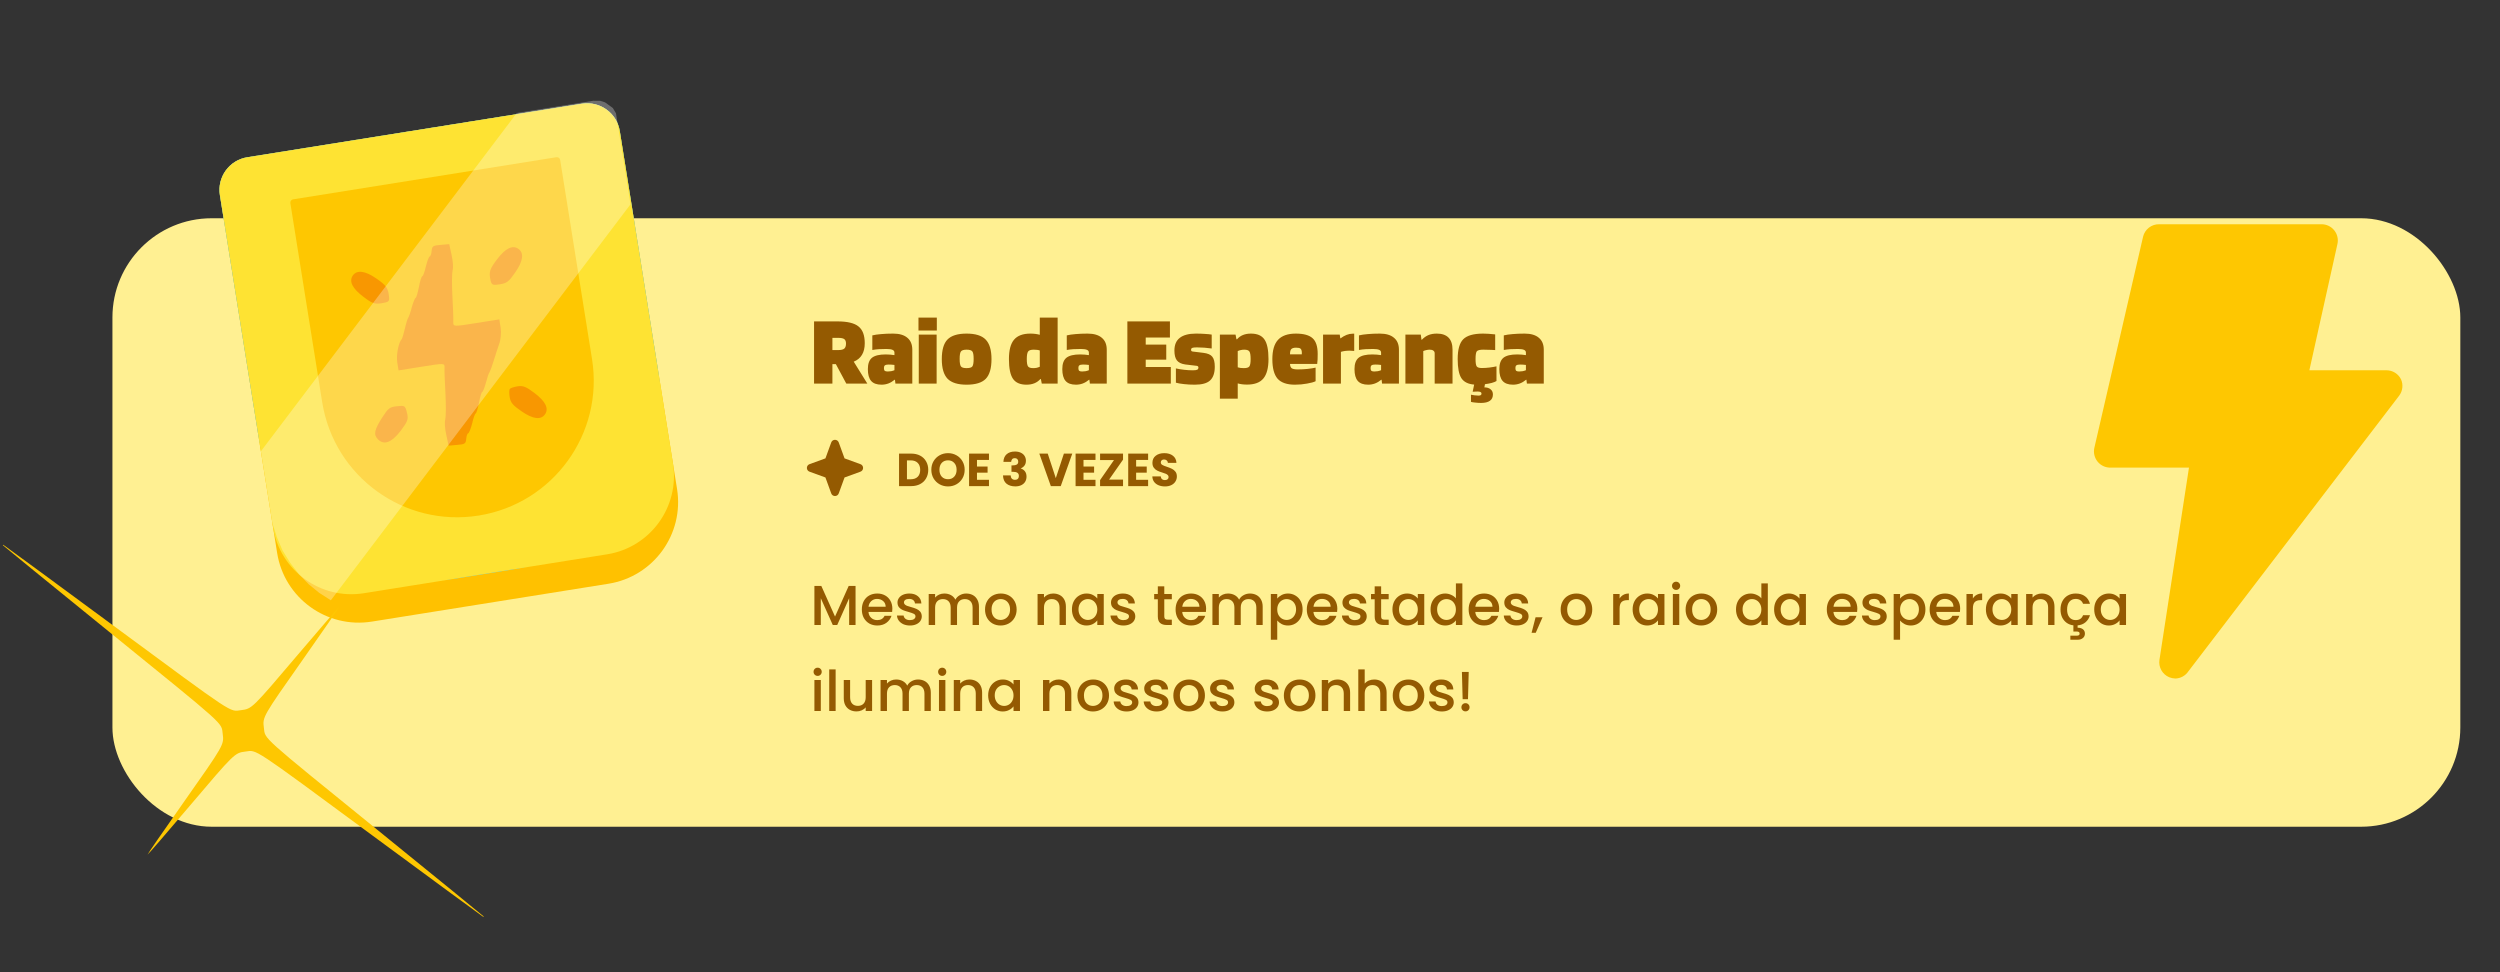 <svg width="756" height="294" viewBox="0 0 756 294" fill="none" xmlns="http://www.w3.org/2000/svg">
<rect x="0" y="0" width="756" height="294" fill="#333333" stroke="none"/>
<rect x="34" y="66.001" width="710" height="184" rx="30" fill="#FFF092"/>
<path d="M66.494 59.005C65.621 53.552 69.335 48.423 74.788 47.551L175.974 31.362C181.428 30.489 186.556 34.203 187.429 39.656L204.745 147.886C206.926 161.52 197.642 174.341 184.009 176.522L112.446 187.972C98.812 190.153 85.992 180.869 83.81 167.235L66.494 59.005Z" fill="#FFC100"/>
<path d="M66.494 59.005C65.621 53.552 69.335 48.423 74.788 47.551L175.974 31.362C181.428 30.489 186.556 34.203 187.429 39.656L198.923 111.496C203.547 140.399 183.865 167.579 154.962 172.203L138.696 174.806C109.792 179.43 82.612 159.748 77.988 130.845L66.494 59.005Z" fill="#46C4FF"/>
<path d="M66.494 59.005C65.621 53.552 69.335 48.423 74.788 47.551L175.974 31.362C181.428 30.489 186.556 34.203 187.429 39.656L203.504 140.132C205.598 153.22 196.686 165.528 183.597 167.622L110.06 179.387C96.971 181.482 84.663 172.569 82.57 159.481L66.494 59.005Z" fill="#FEE333"/>
<path d="M87.802 61.425C87.714 60.88 88.086 60.367 88.631 60.28L168.251 47.541C168.796 47.454 169.309 47.825 169.396 48.371L179.029 108.579C182.634 131.111 167.291 152.299 144.759 155.904C122.228 159.509 101.04 144.166 97.435 121.634L87.802 61.425Z" fill="#FEC701"/>
<g clip-path="url(#clip0_1105_1076)">
<path d="M130.521 75.858C130.475 76.735 130.167 77.53 129.925 77.569C129.683 77.608 129.21 78.926 128.786 80.548C128.422 82.16 127.949 83.479 127.707 83.518C127.465 83.556 127.011 84.996 126.677 86.79C126.332 88.523 125.889 90.024 125.707 90.053C125.465 90.092 124.982 91.35 124.539 92.85C124.165 94.402 123.642 95.791 123.489 96.002C123.276 96.222 122.822 97.662 122.459 99.274C122.095 100.886 121.642 102.326 121.489 102.537C120.524 103.5 119.773 107.349 120.131 109.591L120.519 112.016L127.489 110.9C134.397 109.795 134.458 109.785 134.429 111.157C134.373 111.974 134.502 115.497 134.7 119.07C134.899 122.643 134.836 126.134 134.64 126.849C134.392 127.634 134.531 129.663 134.943 131.462L135.658 134.766L138.232 134.54C140.564 134.354 140.848 134.184 140.988 132.732C141.034 131.855 141.342 131.059 141.585 131.021C141.827 130.982 142.36 129.653 142.785 128.032C143.148 126.42 143.621 125.101 143.803 125.072C144.045 125.033 144.499 123.593 144.833 121.799C145.177 120.066 145.621 118.566 145.803 118.536C146.045 118.498 146.528 117.24 146.961 115.678C147.345 114.188 147.808 112.808 148.021 112.588C148.174 112.377 148.748 110.918 149.233 109.286C149.718 107.655 150.52 105.289 150.942 104.04C151.424 102.782 151.63 100.574 151.398 99.119L150.99 96.574L144.021 97.689C137.112 98.794 137.052 98.804 137.071 97.371C137.137 96.615 137.008 93.093 136.809 89.52C136.611 85.947 136.674 82.456 136.87 81.741C137.117 80.956 136.979 78.927 136.567 77.128L135.852 73.824L133.278 74.049C130.946 74.236 130.662 74.406 130.521 75.858Z" fill="#F89701"/>
<path d="M106.721 83.27C105.449 85.028 106.544 87.215 109.798 89.677C112.559 91.784 113.283 92.041 115.405 91.702C117.465 91.372 117.8 91.132 117.666 89.91C117.402 87.093 116.842 86.313 113.698 84.143C110.413 81.872 107.943 81.583 106.721 83.27Z" fill="#F89701"/>
<path d="M150.372 78.337C148.011 81.45 147.764 82.235 148.392 84.994C148.707 86.187 149.1 86.31 151.16 85.981C153.281 85.641 153.89 85.171 155.856 82.308C158.178 78.953 158.537 76.534 156.779 75.261C155.022 73.989 152.835 75.084 150.372 78.337Z" fill="#F89701"/>
<path d="M115.685 126.09C113.198 129.968 112.866 131.389 114.279 132.841C116.134 134.72 118.42 133.857 121.198 130.242C123.346 127.35 123.561 126.756 123.06 124.786C122.529 122.633 122.398 122.592 120.076 122.839C117.874 123.067 117.428 123.387 115.685 126.09Z" fill="#F89701"/>
<path d="M154.174 117.632C153.96 117.853 153.953 118.973 154.137 120.124C154.399 121.76 155.09 122.582 157.742 124.395C161.097 126.718 163.516 127.077 164.789 125.319C166.061 123.562 164.966 121.375 161.712 118.912C159.162 116.958 158.166 116.558 156.53 116.82C155.378 117.004 154.317 117.361 154.174 117.632Z" fill="#F89701"/>
</g>
<path d="M156.281 34.167L177.011 30.85L179.389 30.47L181.483 30.483L182.951 30.945L184.133 31.802L185.316 32.658L186.267 34.248L190.671 61.774L145.359 121.65L100.047 181.527L96.554 179.297L93.346 176.674L90.424 173.656L87.787 170.245L85.435 166.439L83.763 162.524L82.377 158.215L81.642 153.622L78.897 136.466L156.281 34.167Z" fill="white" fill-opacity="0.29"/>
<path d="M655.962 204.795C654.958 204.371 654.123 203.625 653.59 202.675C653.057 201.724 652.856 200.623 653.018 199.546L661.947 141.407H638.25C637.499 141.427 636.753 141.274 636.07 140.96C635.387 140.647 634.785 140.18 634.311 139.597C633.837 139.014 633.503 138.33 633.336 137.597C633.168 136.865 633.171 136.103 633.344 135.372L648.063 71.591C648.322 70.493 648.951 69.518 649.844 68.83C650.738 68.142 651.841 67.783 652.969 67.813H702.031C702.764 67.81 703.489 67.972 704.151 68.286C704.813 68.6 705.396 69.059 705.858 69.628C706.327 70.204 706.658 70.878 706.828 71.6C706.998 72.323 707.002 73.074 706.839 73.798L698.352 111.969H721.656C722.576 111.967 723.477 112.224 724.258 112.71C725.039 113.195 725.667 113.891 726.072 114.717C726.424 115.509 726.559 116.381 726.464 117.242C726.369 118.104 726.048 118.926 725.532 119.623L661.751 203.029C661.32 203.668 660.744 204.196 660.071 204.572C659.398 204.947 658.645 205.158 657.875 205.188C657.219 205.174 656.57 205.041 655.962 204.795Z" fill="#FEC701"/>
<path d="M251.72 110.12V116H246.17V97.191H253.22C256.24 97.191 258.37 97.701 259.61 98.721C260.87 99.721 261.5 101.41 261.5 103.79C261.5 105.21 261.22 106.38 260.66 107.3C260.12 108.22 259.29 108.91 258.17 109.37L262.28 116H255.92L252.77 110.12H251.72ZM255.83 103.88C255.83 103.26 255.66 102.82 255.32 102.56C254.98 102.3 254.37 102.17 253.49 102.17H251.72V105.86H253.49C254.37 105.86 254.98 105.71 255.32 105.41C255.66 105.11 255.83 104.6 255.83 103.88ZM266.581 116.33C265.141 116.33 264.091 115.95 263.431 115.19C262.771 114.43 262.441 113.24 262.441 111.62C262.441 110.02 262.851 108.88 263.671 108.2C264.511 107.52 265.901 107.18 267.841 107.18C268.301 107.18 268.761 107.2 269.221 107.24C269.701 107.28 270.121 107.33 270.481 107.39V106.64C270.481 106.24 270.291 105.96 269.911 105.8C269.531 105.62 268.911 105.53 268.051 105.53C267.231 105.53 266.481 105.55 265.801 105.59C265.141 105.63 264.471 105.71 263.791 105.83V101.42C264.531 101.24 265.421 101.11 266.461 101.03C267.521 100.93 268.731 100.88 270.091 100.88C271.971 100.88 273.401 101.3 274.381 102.14C275.381 102.96 275.881 104.17 275.881 105.77V116H270.781L270.631 114.83H270.541C269.941 115.33 269.301 115.71 268.621 115.97C267.961 116.21 267.281 116.33 266.581 116.33ZM268.711 110.24C268.191 110.24 267.821 110.32 267.601 110.48C267.401 110.62 267.301 110.89 267.301 111.29C267.301 111.69 267.381 111.97 267.541 112.13C267.721 112.27 268.021 112.34 268.441 112.34C268.781 112.34 269.131 112.31 269.491 112.25C269.871 112.17 270.201 112.07 270.481 111.95V110.36C270.201 110.32 269.911 110.29 269.611 110.27C269.331 110.25 269.031 110.24 268.711 110.24ZM283.296 99.951H277.746V96.05H283.296V99.951ZM283.236 116H277.836V101.18H283.236V116ZM299.829 108.59C299.829 111.37 299.249 113.36 298.089 114.56C296.929 115.74 294.999 116.33 292.299 116.33C289.639 116.33 287.719 115.73 286.539 114.53C285.379 113.31 284.799 111.33 284.799 108.59C284.799 105.83 285.369 103.86 286.509 102.68C287.669 101.48 289.599 100.88 292.299 100.88C294.979 100.88 296.899 101.48 298.059 102.68C299.239 103.88 299.829 105.85 299.829 108.59ZM290.199 108.53C290.199 109.69 290.329 110.45 290.589 110.81C290.849 111.15 291.419 111.32 292.299 111.32C293.199 111.32 293.779 111.15 294.039 110.81C294.299 110.45 294.429 109.69 294.429 108.53C294.429 107.37 294.299 106.62 294.039 106.28C293.779 105.92 293.199 105.74 292.299 105.74C291.419 105.74 290.849 105.92 290.589 106.28C290.329 106.62 290.199 107.37 290.199 108.53ZM314.431 96.05H319.831V116H315.031L314.761 114.62H314.611C314.091 115.2 313.481 115.63 312.781 115.91C312.081 116.19 311.291 116.33 310.411 116.33C308.511 116.33 307.151 115.74 306.331 114.56C305.511 113.36 305.101 111.37 305.101 108.59C305.101 105.91 305.611 103.96 306.631 102.74C307.671 101.5 309.321 100.88 311.581 100.88C312.101 100.88 312.601 100.91 313.081 100.97C313.561 101.03 314.011 101.12 314.431 101.24V96.05ZM312.601 105.74C311.721 105.74 311.151 105.93 310.891 106.31C310.631 106.69 310.501 107.45 310.501 108.59C310.501 109.69 310.621 110.42 310.861 110.78C311.101 111.14 311.621 111.32 312.421 111.32C312.801 111.32 313.151 111.29 313.471 111.23C313.811 111.15 314.131 111.04 314.431 110.9V105.98C314.211 105.9 313.941 105.84 313.621 105.8C313.321 105.76 312.981 105.74 312.601 105.74ZM325.38 116.33C323.94 116.33 322.89 115.95 322.23 115.19C321.57 114.43 321.24 113.24 321.24 111.62C321.24 110.02 321.65 108.88 322.47 108.2C323.31 107.52 324.7 107.18 326.64 107.18C327.1 107.18 327.56 107.2 328.02 107.24C328.5 107.28 328.92 107.33 329.28 107.39V106.64C329.28 106.24 329.09 105.96 328.71 105.8C328.33 105.62 327.71 105.53 326.85 105.53C326.03 105.53 325.28 105.55 324.6 105.59C323.94 105.63 323.27 105.71 322.59 105.83V101.42C323.33 101.24 324.22 101.11 325.26 101.03C326.32 100.93 327.53 100.88 328.89 100.88C330.77 100.88 332.2 101.3 333.18 102.14C334.18 102.96 334.68 104.17 334.68 105.77V116H329.58L329.43 114.83H329.34C328.74 115.33 328.1 115.71 327.42 115.97C326.76 116.21 326.08 116.33 325.38 116.33ZM327.51 110.24C326.99 110.24 326.62 110.32 326.4 110.48C326.2 110.62 326.1 110.89 326.1 111.29C326.1 111.69 326.18 111.97 326.34 112.13C326.52 112.27 326.82 112.34 327.24 112.34C327.58 112.34 327.93 112.31 328.29 112.25C328.67 112.17 329 112.07 329.28 111.95V110.36C329 110.32 328.71 110.29 328.41 110.27C328.13 110.25 327.83 110.24 327.51 110.24ZM354.056 110.99V116H340.916V97.191H353.786V102.08H346.466V104.21H352.676V108.77H346.466V110.99H354.056ZM361.95 105.05C361.25 105.05 360.78 105.1 360.54 105.2C360.3 105.3 360.18 105.5 360.18 105.8C360.18 105.96 360.22 106.08 360.3 106.16C360.4 106.24 360.54 106.29 360.72 106.31L363.9 106.7C365.22 106.86 366.12 107.25 366.6 107.87C367.1 108.49 367.35 109.5 367.35 110.9C367.35 112.78 366.88 114.16 365.94 115.04C365.02 115.9 363.47 116.33 361.29 116.33C360.11 116.33 359.02 116.27 358.02 116.15C357.04 116.05 356.23 115.91 355.59 115.73V111.41C356.39 111.59 357.24 111.73 358.14 111.83C359.04 111.93 359.89 111.98 360.69 111.98C361.37 111.98 361.82 111.92 362.04 111.8C362.28 111.68 362.4 111.45 362.4 111.11C362.4 110.99 362.36 110.89 362.28 110.81C362.2 110.71 362.08 110.65 361.92 110.63L358.41 110.21C357.25 110.05 356.41 109.64 355.89 108.98C355.39 108.32 355.14 107.33 355.14 106.01C355.14 104.29 355.68 103.01 356.76 102.17C357.86 101.31 359.49 100.88 361.65 100.88C362.63 100.88 363.52 100.91 364.32 100.97C365.12 101.01 365.82 101.08 366.42 101.18V105.38C365.74 105.28 365 105.2 364.2 105.14C363.4 105.08 362.65 105.05 361.95 105.05ZM374.291 120.56H368.891V101.18H373.631L373.901 102.59H374.081C374.581 102.01 375.181 101.58 375.881 101.3C376.581 101.02 377.381 100.88 378.281 100.88C380.201 100.88 381.561 101.47 382.361 102.65C383.181 103.81 383.591 105.79 383.591 108.59C383.591 111.27 383.071 113.23 382.031 114.47C381.011 115.69 379.371 116.3 377.111 116.3C376.591 116.3 376.091 116.27 375.611 116.21C375.131 116.15 374.691 116.06 374.291 115.94V120.56ZM378.191 108.59C378.191 107.45 378.071 106.69 377.831 106.31C377.591 105.93 377.071 105.74 376.271 105.74C375.911 105.74 375.561 105.78 375.221 105.86C374.901 105.92 374.591 106.02 374.291 106.16V111.08C374.511 111.16 374.771 111.22 375.071 111.26C375.371 111.3 375.721 111.32 376.121 111.32C377.001 111.32 377.561 111.15 377.801 110.81C378.061 110.45 378.191 109.71 378.191 108.59ZM397.839 111.17V115.28C397.279 115.56 396.409 115.8 395.229 116C394.069 116.22 392.859 116.33 391.599 116.33C389.179 116.33 387.429 115.73 386.349 114.53C385.289 113.31 384.759 111.34 384.759 108.62C384.759 105.96 385.329 104.01 386.469 102.77C387.629 101.51 389.429 100.88 391.869 100.88C394.229 100.88 395.919 101.35 396.939 102.29C397.959 103.21 398.469 104.79 398.469 107.03C398.469 107.71 398.459 108.26 398.439 108.68C398.419 109.08 398.379 109.54 398.319 110.06H390.099C390.119 110.7 390.299 111.14 390.639 111.38C390.979 111.6 391.589 111.71 392.469 111.71C393.429 111.71 394.409 111.66 395.409 111.56C396.429 111.44 397.239 111.31 397.839 111.17ZM391.929 105.14C391.249 105.14 390.769 105.28 390.489 105.56C390.229 105.82 390.099 106.35 390.099 107.15H393.669V106.46C393.629 105.94 393.489 105.59 393.249 105.41C393.029 105.23 392.589 105.14 391.929 105.14ZM405.492 116H400.092V101.18H405.132L405.312 102.32H405.372C405.992 101.86 406.602 101.51 407.202 101.27C407.822 101.03 408.422 100.91 409.002 100.91H409.512V106.13C409.052 106.09 408.742 106.07 408.582 106.07C408.442 106.05 408.292 106.04 408.132 106.04C407.632 106.04 407.162 106.07 406.722 106.13C406.282 106.19 405.872 106.28 405.492 106.4V116ZM413.739 116.33C412.299 116.33 411.249 115.95 410.589 115.19C409.929 114.43 409.599 113.24 409.599 111.62C409.599 110.02 410.009 108.88 410.829 108.2C411.669 107.52 413.059 107.18 414.999 107.18C415.459 107.18 415.919 107.2 416.379 107.24C416.859 107.28 417.279 107.33 417.639 107.39V106.64C417.639 106.24 417.449 105.96 417.069 105.8C416.689 105.62 416.069 105.53 415.209 105.53C414.389 105.53 413.639 105.55 412.959 105.59C412.299 105.63 411.629 105.71 410.949 105.83V101.42C411.689 101.24 412.579 101.11 413.619 101.03C414.679 100.93 415.889 100.88 417.249 100.88C419.129 100.88 420.559 101.3 421.539 102.14C422.539 102.96 423.039 104.17 423.039 105.77V116H417.939L417.789 114.83H417.699C417.099 115.33 416.459 115.71 415.779 115.97C415.119 116.21 414.439 116.33 413.739 116.33ZM415.869 110.24C415.349 110.24 414.979 110.32 414.759 110.48C414.559 110.62 414.459 110.89 414.459 111.29C414.459 111.69 414.539 111.97 414.699 112.13C414.879 112.27 415.179 112.34 415.599 112.34C415.939 112.34 416.289 112.31 416.649 112.25C417.029 112.17 417.359 112.07 417.639 111.95V110.36C417.359 110.32 417.069 110.29 416.769 110.27C416.489 110.25 416.189 110.24 415.869 110.24ZM430.395 116H424.995V101.18H429.645L429.855 102.74H429.975C430.575 102.1 431.235 101.63 431.955 101.33C432.675 101.03 433.525 100.88 434.505 100.88C436.065 100.88 437.245 101.29 438.045 102.11C438.845 102.93 439.245 104.14 439.245 105.74V116H433.845V106.85C433.845 106.49 433.715 106.22 433.455 106.04C433.215 105.84 432.845 105.74 432.345 105.74C432.005 105.74 431.675 105.78 431.355 105.86C431.035 105.92 430.715 106.02 430.395 106.16V116ZM451.455 119.27C451.455 120.13 451.155 120.77 450.555 121.19C449.955 121.63 449.055 121.85 447.855 121.85C447.275 121.85 446.665 121.81 446.025 121.73C445.405 121.67 445.005 121.6 444.825 121.52V119.36C445.065 119.42 445.415 119.48 445.875 119.54C446.335 119.6 446.735 119.63 447.075 119.63C447.415 119.63 447.655 119.58 447.795 119.48C447.935 119.4 448.005 119.24 448.005 119C448.005 118.8 447.905 118.65 447.705 118.55C447.525 118.45 447.225 118.4 446.805 118.4C446.625 118.4 446.375 118.41 446.055 118.43C445.755 118.45 445.515 118.46 445.335 118.46L445.785 116.3C443.965 116.16 442.675 115.51 441.915 114.35C441.175 113.19 440.805 111.27 440.805 108.59C440.805 105.71 441.365 103.71 442.485 102.59C443.625 101.45 445.625 100.88 448.485 100.88C449.085 100.88 449.635 100.9 450.135 100.94C450.635 100.96 451.305 101.02 452.145 101.12V105.86C452.125 105.86 451.725 105.84 450.945 105.8C450.165 105.76 449.365 105.74 448.545 105.74C447.525 105.74 446.875 105.9 446.595 106.22C446.335 106.54 446.205 107.33 446.205 108.59C446.205 109.73 446.325 110.47 446.565 110.81C446.805 111.13 447.325 111.29 448.125 111.29C448.865 111.29 449.635 111.24 450.435 111.14C451.235 111.04 451.935 110.92 452.535 110.78V115.22C452.235 115.42 451.765 115.61 451.125 115.79C450.505 115.95 449.815 116.08 449.055 116.18L448.875 117.14C449.655 117.14 450.275 117.33 450.735 117.71C451.215 118.09 451.455 118.61 451.455 119.27ZM457.538 116.33C456.098 116.33 455.048 115.95 454.388 115.19C453.728 114.43 453.398 113.24 453.398 111.62C453.398 110.02 453.808 108.88 454.628 108.2C455.468 107.52 456.858 107.18 458.798 107.18C459.258 107.18 459.718 107.2 460.178 107.24C460.658 107.28 461.078 107.33 461.438 107.39V106.64C461.438 106.24 461.248 105.96 460.868 105.8C460.488 105.62 459.868 105.53 459.008 105.53C458.188 105.53 457.438 105.55 456.758 105.59C456.098 105.63 455.428 105.71 454.748 105.83V101.42C455.488 101.24 456.378 101.11 457.418 101.03C458.478 100.93 459.688 100.88 461.048 100.88C462.928 100.88 464.358 101.3 465.338 102.14C466.338 102.96 466.838 104.17 466.838 105.77V116H461.738L461.588 114.83H461.498C460.898 115.33 460.258 115.71 459.578 115.97C458.918 116.21 458.238 116.33 457.538 116.33ZM459.668 110.24C459.148 110.24 458.778 110.32 458.558 110.48C458.358 110.62 458.258 110.89 458.258 111.29C458.258 111.69 458.338 111.97 458.498 112.13C458.678 112.27 458.978 112.34 459.398 112.34C459.738 112.34 460.088 112.31 460.448 112.25C460.828 112.17 461.158 112.07 461.438 111.95V110.36C461.158 110.32 460.868 110.29 460.568 110.27C460.288 110.25 459.988 110.24 459.668 110.24Z" fill="#945A01"/>
<path d="M275.55 137.172C276.586 137.172 277.491 137.378 278.266 137.788C279.041 138.199 279.638 138.778 280.058 139.524C280.487 140.262 280.702 141.116 280.702 142.086C280.702 143.048 280.487 143.902 280.058 144.648C279.638 145.395 279.036 145.974 278.252 146.384C277.477 146.795 276.577 147 275.55 147H271.868V137.172H275.55ZM275.396 144.928C276.301 144.928 277.006 144.681 277.51 144.186C278.014 143.692 278.266 142.992 278.266 142.086C278.266 141.181 278.014 140.476 277.51 139.972C277.006 139.468 276.301 139.216 275.396 139.216H274.262V144.928H275.396ZM286.688 147.098C285.764 147.098 284.915 146.884 284.14 146.454C283.375 146.025 282.763 145.428 282.306 144.662C281.858 143.888 281.634 143.02 281.634 142.058C281.634 141.097 281.858 140.234 282.306 139.468C282.763 138.703 283.375 138.106 284.14 137.676C284.915 137.247 285.764 137.032 286.688 137.032C287.612 137.032 288.457 137.247 289.222 137.676C289.997 138.106 290.603 138.703 291.042 139.468C291.49 140.234 291.714 141.097 291.714 142.058C291.714 143.02 291.49 143.888 291.042 144.662C290.594 145.428 289.987 146.025 289.222 146.454C288.457 146.884 287.612 147.098 286.688 147.098ZM286.688 144.914C287.472 144.914 288.097 144.653 288.564 144.13C289.04 143.608 289.278 142.917 289.278 142.058C289.278 141.19 289.04 140.5 288.564 139.986C288.097 139.464 287.472 139.202 286.688 139.202C285.895 139.202 285.26 139.459 284.784 139.972C284.317 140.486 284.084 141.181 284.084 142.058C284.084 142.926 284.317 143.622 284.784 144.144C285.26 144.658 285.895 144.914 286.688 144.914ZM295.44 139.09V141.078H298.646V142.926H295.44V145.082H299.066V147H293.046V137.172H299.066V139.09H295.44ZM303.433 139.664C303.47 138.666 303.797 137.896 304.413 137.354C305.029 136.813 305.864 136.542 306.919 136.542C307.619 136.542 308.216 136.664 308.711 136.906C309.215 137.149 309.593 137.48 309.845 137.9C310.106 138.32 310.237 138.792 310.237 139.314C310.237 139.93 310.083 140.434 309.775 140.826C309.467 141.209 309.107 141.47 308.697 141.61V141.666C309.229 141.844 309.649 142.138 309.957 142.548C310.265 142.959 310.419 143.486 310.419 144.13C310.419 144.709 310.283 145.222 310.013 145.67C309.751 146.109 309.364 146.454 308.851 146.706C308.347 146.958 307.745 147.084 307.045 147.084C305.925 147.084 305.029 146.809 304.357 146.258C303.694 145.708 303.344 144.877 303.307 143.766H305.631C305.64 144.177 305.757 144.504 305.981 144.746C306.205 144.98 306.531 145.096 306.961 145.096C307.325 145.096 307.605 144.994 307.801 144.788C308.006 144.574 308.109 144.294 308.109 143.948C308.109 143.5 307.964 143.178 307.675 142.982C307.395 142.777 306.942 142.674 306.317 142.674H305.869V140.728H306.317C306.793 140.728 307.175 140.649 307.465 140.49C307.763 140.322 307.913 140.028 307.913 139.608C307.913 139.272 307.819 139.011 307.633 138.824C307.446 138.638 307.189 138.544 306.863 138.544C306.508 138.544 306.242 138.652 306.065 138.866C305.897 139.081 305.799 139.347 305.771 139.664H303.433ZM324.256 137.172L320.77 147H317.774L314.288 137.172H316.836L319.272 144.592L321.722 137.172H324.256ZM327.651 139.09V141.078H330.857V142.926H327.651V145.082H331.277V147H325.257V137.172H331.277V139.09H327.651ZM335.379 145.04H339.607V147H332.663V145.18L336.863 139.132H332.663V137.172H339.607V138.992L335.379 145.04ZM343.565 139.09V141.078H346.771V142.926H343.565V145.082H347.191V147H341.171V137.172H347.191V139.09H343.565ZM352.301 147.098C351.582 147.098 350.938 146.982 350.369 146.748C349.8 146.515 349.342 146.17 348.997 145.712C348.661 145.255 348.484 144.704 348.465 144.06H351.013C351.05 144.424 351.176 144.704 351.391 144.9C351.606 145.087 351.886 145.18 352.231 145.18C352.586 145.18 352.866 145.101 353.071 144.942C353.276 144.774 353.379 144.546 353.379 144.256C353.379 144.014 353.295 143.813 353.127 143.654C352.968 143.496 352.768 143.365 352.525 143.262C352.292 143.16 351.956 143.043 351.517 142.912C350.882 142.716 350.364 142.52 349.963 142.324C349.562 142.128 349.216 141.839 348.927 141.456C348.638 141.074 348.493 140.574 348.493 139.958C348.493 139.044 348.824 138.33 349.487 137.816C350.15 137.294 351.013 137.032 352.077 137.032C353.16 137.032 354.032 137.294 354.695 137.816C355.358 138.33 355.712 139.048 355.759 139.972H353.169C353.15 139.655 353.034 139.408 352.819 139.23C352.604 139.044 352.329 138.95 351.993 138.95C351.704 138.95 351.47 139.03 351.293 139.188C351.116 139.338 351.027 139.557 351.027 139.846C351.027 140.164 351.176 140.411 351.475 140.588C351.774 140.766 352.24 140.957 352.875 141.162C353.51 141.377 354.023 141.582 354.415 141.778C354.816 141.974 355.162 142.259 355.451 142.632C355.74 143.006 355.885 143.486 355.885 144.074C355.885 144.634 355.74 145.143 355.451 145.6C355.171 146.058 354.76 146.422 354.219 146.692C353.678 146.963 353.038 147.098 352.301 147.098Z" fill="#945A01"/>
<path d="M258.719 177.185V189H256.781V180.908L253.177 189H251.834L248.213 180.908V189H246.275V177.185H248.366L252.514 186.45L256.645 177.185H258.719ZM269.851 184.087C269.851 184.439 269.829 184.756 269.783 185.039H262.626C262.683 185.787 262.961 186.388 263.459 186.841C263.958 187.295 264.57 187.521 265.295 187.521C266.338 187.521 267.075 187.085 267.505 186.212H269.596C269.313 187.074 268.797 187.782 268.049 188.337C267.313 188.881 266.395 189.153 265.295 189.153C264.4 189.153 263.595 188.955 262.881 188.558C262.179 188.15 261.623 187.584 261.215 186.858C260.819 186.122 260.62 185.272 260.62 184.308C260.62 183.345 260.813 182.501 261.198 181.775C261.595 181.039 262.145 180.472 262.847 180.075C263.561 179.679 264.377 179.48 265.295 179.48C266.179 179.48 266.967 179.673 267.658 180.058C268.35 180.444 268.888 180.988 269.273 181.69C269.659 182.382 269.851 183.181 269.851 184.087ZM267.828 183.475C267.817 182.761 267.562 182.189 267.063 181.758C266.565 181.328 265.947 181.112 265.21 181.112C264.542 181.112 263.969 181.328 263.493 181.758C263.017 182.178 262.734 182.75 262.643 183.475H267.828ZM275.158 189.153C274.422 189.153 273.759 189.023 273.169 188.762C272.591 188.49 272.132 188.128 271.792 187.674C271.452 187.21 271.271 186.694 271.248 186.127H273.254C273.288 186.524 273.475 186.858 273.815 187.13C274.167 187.391 274.603 187.521 275.124 187.521C275.668 187.521 276.088 187.419 276.382 187.215C276.688 187 276.841 186.728 276.841 186.399C276.841 186.048 276.671 185.787 276.331 185.617C276.003 185.447 275.476 185.26 274.75 185.056C274.048 184.864 273.475 184.677 273.033 184.495C272.591 184.314 272.206 184.036 271.877 183.662C271.56 183.288 271.401 182.795 271.401 182.183C271.401 181.685 271.549 181.231 271.843 180.823C272.138 180.404 272.557 180.075 273.101 179.837C273.657 179.599 274.291 179.48 275.005 179.48C276.071 179.48 276.926 179.752 277.572 180.296C278.23 180.829 278.581 181.56 278.626 182.489H276.688C276.654 182.07 276.484 181.736 276.178 181.486C275.872 181.237 275.459 181.112 274.937 181.112C274.427 181.112 274.036 181.209 273.764 181.401C273.492 181.594 273.356 181.849 273.356 182.166C273.356 182.416 273.447 182.625 273.628 182.795C273.81 182.965 274.031 183.101 274.291 183.203C274.552 183.294 274.937 183.413 275.447 183.56C276.127 183.742 276.683 183.929 277.113 184.121C277.555 184.303 277.935 184.575 278.252 184.937C278.57 185.3 278.734 185.782 278.745 186.382C278.745 186.915 278.598 187.391 278.303 187.81C278.009 188.23 277.589 188.558 277.045 188.796C276.513 189.034 275.884 189.153 275.158 189.153ZM292.178 179.48C292.915 179.48 293.572 179.633 294.15 179.939C294.74 180.245 295.199 180.699 295.527 181.299C295.867 181.9 296.037 182.625 296.037 183.475V189H294.116V183.764C294.116 182.926 293.907 182.285 293.487 181.843C293.068 181.39 292.496 181.163 291.77 181.163C291.045 181.163 290.467 181.39 290.036 181.843C289.617 182.285 289.407 182.926 289.407 183.764V189H287.486V183.764C287.486 182.926 287.277 182.285 286.857 181.843C286.438 181.39 285.866 181.163 285.14 181.163C284.415 181.163 283.837 181.39 283.406 181.843C282.987 182.285 282.777 182.926 282.777 183.764V189H280.839V179.633H282.777V180.704C283.095 180.319 283.497 180.019 283.984 179.803C284.472 179.588 284.993 179.48 285.548 179.48C286.296 179.48 286.965 179.639 287.554 179.956C288.144 180.274 288.597 180.733 288.914 181.333C289.198 180.767 289.64 180.319 290.24 179.99C290.841 179.65 291.487 179.48 292.178 179.48ZM302.567 189.153C301.683 189.153 300.884 188.955 300.17 188.558C299.456 188.15 298.895 187.584 298.487 186.858C298.079 186.122 297.875 185.272 297.875 184.308C297.875 183.356 298.084 182.512 298.504 181.775C298.923 181.039 299.495 180.472 300.221 180.075C300.946 179.679 301.756 179.48 302.652 179.48C303.547 179.48 304.357 179.679 305.083 180.075C305.808 180.472 306.38 181.039 306.8 181.775C307.219 182.512 307.429 183.356 307.429 184.308C307.429 185.26 307.213 186.105 306.783 186.841C306.352 187.578 305.763 188.15 305.015 188.558C304.278 188.955 303.462 189.153 302.567 189.153ZM302.567 187.47C303.065 187.47 303.53 187.351 303.961 187.113C304.403 186.875 304.76 186.518 305.032 186.042C305.304 185.566 305.44 184.988 305.44 184.308C305.44 183.628 305.309 183.056 305.049 182.591C304.788 182.115 304.442 181.758 304.012 181.52C303.581 181.282 303.116 181.163 302.618 181.163C302.119 181.163 301.654 181.282 301.224 181.52C300.804 181.758 300.47 182.115 300.221 182.591C299.971 183.056 299.847 183.628 299.847 184.308C299.847 185.317 300.102 186.099 300.612 186.654C301.133 187.198 301.785 187.47 302.567 187.47ZM318.486 179.48C319.223 179.48 319.88 179.633 320.458 179.939C321.048 180.245 321.507 180.699 321.835 181.299C322.164 181.9 322.328 182.625 322.328 183.475V189H320.407V183.764C320.407 182.926 320.198 182.285 319.778 181.843C319.359 181.39 318.787 181.163 318.061 181.163C317.336 181.163 316.758 181.39 316.327 181.843C315.908 182.285 315.698 182.926 315.698 183.764V189H313.76V179.633H315.698V180.704C316.016 180.319 316.418 180.019 316.905 179.803C317.404 179.588 317.931 179.48 318.486 179.48ZM324.154 184.274C324.154 183.334 324.347 182.501 324.732 181.775C325.129 181.05 325.662 180.489 326.33 180.092C327.01 179.684 327.758 179.48 328.574 179.48C329.311 179.48 329.951 179.628 330.495 179.922C331.051 180.206 331.493 180.563 331.821 180.993V179.633H333.776V189H331.821V187.606C331.493 188.048 331.045 188.417 330.478 188.711C329.912 189.006 329.266 189.153 328.54 189.153C327.736 189.153 326.999 188.949 326.33 188.541C325.662 188.122 325.129 187.544 324.732 186.807C324.347 186.059 324.154 185.215 324.154 184.274ZM331.821 184.308C331.821 183.662 331.685 183.101 331.413 182.625C331.153 182.149 330.807 181.787 330.376 181.537C329.946 181.288 329.481 181.163 328.982 181.163C328.484 181.163 328.019 181.288 327.588 181.537C327.158 181.775 326.806 182.132 326.534 182.608C326.274 183.073 326.143 183.628 326.143 184.274C326.143 184.92 326.274 185.487 326.534 185.974C326.806 186.462 327.158 186.836 327.588 187.096C328.03 187.346 328.495 187.47 328.982 187.47C329.481 187.47 329.946 187.346 330.376 187.096C330.807 186.847 331.153 186.484 331.413 186.008C331.685 185.521 331.821 184.954 331.821 184.308ZM339.722 189.153C338.985 189.153 338.322 189.023 337.733 188.762C337.155 188.49 336.696 188.128 336.356 187.674C336.016 187.21 335.835 186.694 335.812 186.127H337.818C337.852 186.524 338.039 186.858 338.379 187.13C338.73 187.391 339.167 187.521 339.688 187.521C340.232 187.521 340.651 187.419 340.946 187.215C341.252 187 341.405 186.728 341.405 186.399C341.405 186.048 341.235 185.787 340.895 185.617C340.566 185.447 340.039 185.26 339.314 185.056C338.611 184.864 338.039 184.677 337.597 184.495C337.155 184.314 336.77 184.036 336.441 183.662C336.124 183.288 335.965 182.795 335.965 182.183C335.965 181.685 336.112 181.231 336.407 180.823C336.702 180.404 337.121 180.075 337.665 179.837C338.22 179.599 338.855 179.48 339.569 179.48C340.634 179.48 341.49 179.752 342.136 180.296C342.793 180.829 343.145 181.56 343.19 182.489H341.252C341.218 182.07 341.048 181.736 340.742 181.486C340.436 181.237 340.022 181.112 339.501 181.112C338.991 181.112 338.6 181.209 338.328 181.401C338.056 181.594 337.92 181.849 337.92 182.166C337.92 182.416 338.011 182.625 338.192 182.795C338.373 182.965 338.594 183.101 338.855 183.203C339.116 183.294 339.501 183.413 340.011 183.56C340.691 183.742 341.246 183.929 341.677 184.121C342.119 184.303 342.499 184.575 342.816 184.937C343.133 185.3 343.298 185.782 343.309 186.382C343.309 186.915 343.162 187.391 342.867 187.81C342.572 188.23 342.153 188.558 341.609 188.796C341.076 189.034 340.447 189.153 339.722 189.153ZM352.08 181.214V186.399C352.08 186.751 352.159 187.006 352.318 187.164C352.488 187.312 352.771 187.385 353.168 187.385H354.358V189H352.828C351.955 189 351.287 188.796 350.822 188.388C350.357 187.98 350.125 187.317 350.125 186.399V181.214H349.02V179.633H350.125V177.304H352.08V179.633H354.358V181.214H352.08ZM364.729 184.087C364.729 184.439 364.706 184.756 364.661 185.039H357.504C357.561 185.787 357.838 186.388 358.337 186.841C358.836 187.295 359.448 187.521 360.173 187.521C361.216 187.521 361.952 187.085 362.383 186.212H364.474C364.191 187.074 363.675 187.782 362.927 188.337C362.19 188.881 361.272 189.153 360.173 189.153C359.278 189.153 358.473 188.955 357.759 188.558C357.056 188.15 356.501 187.584 356.093 186.858C355.696 186.122 355.498 185.272 355.498 184.308C355.498 183.345 355.691 182.501 356.076 181.775C356.473 181.039 357.022 180.472 357.725 180.075C358.439 179.679 359.255 179.48 360.173 179.48C361.057 179.48 361.845 179.673 362.536 180.058C363.227 180.444 363.766 180.988 364.151 181.69C364.536 182.382 364.729 183.181 364.729 184.087ZM362.706 183.475C362.695 182.761 362.44 182.189 361.941 181.758C361.442 181.328 360.825 181.112 360.088 181.112C359.419 181.112 358.847 181.328 358.371 181.758C357.895 182.178 357.612 182.75 357.521 183.475H362.706ZM377.975 179.48C378.712 179.48 379.369 179.633 379.947 179.939C380.537 180.245 380.996 180.699 381.324 181.299C381.664 181.9 381.834 182.625 381.834 183.475V189H379.913V183.764C379.913 182.926 379.704 182.285 379.284 181.843C378.865 181.39 378.293 181.163 377.567 181.163C376.842 181.163 376.264 181.39 375.833 181.843C375.414 182.285 375.204 182.926 375.204 183.764V189H373.283V183.764C373.283 182.926 373.074 182.285 372.654 181.843C372.235 181.39 371.663 181.163 370.937 181.163C370.212 181.163 369.634 181.39 369.203 181.843C368.784 182.285 368.574 182.926 368.574 183.764V189H366.636V179.633H368.574V180.704C368.892 180.319 369.294 180.019 369.781 179.803C370.269 179.588 370.79 179.48 371.345 179.48C372.093 179.48 372.762 179.639 373.351 179.956C373.941 180.274 374.394 180.733 374.711 181.333C374.995 180.767 375.437 180.319 376.037 179.99C376.638 179.65 377.284 179.48 377.975 179.48ZM386.238 181.01C386.567 180.58 387.015 180.217 387.581 179.922C388.148 179.628 388.788 179.48 389.502 179.48C390.318 179.48 391.061 179.684 391.729 180.092C392.409 180.489 392.942 181.05 393.327 181.775C393.713 182.501 393.905 183.334 393.905 184.274C393.905 185.215 393.713 186.059 393.327 186.807C392.942 187.544 392.409 188.122 391.729 188.541C391.061 188.949 390.318 189.153 389.502 189.153C388.788 189.153 388.154 189.012 387.598 188.728C387.043 188.434 386.59 188.071 386.238 187.64V193.454H384.3V179.633H386.238V181.01ZM391.933 184.274C391.933 183.628 391.797 183.073 391.525 182.608C391.265 182.132 390.913 181.775 390.471 181.537C390.041 181.288 389.576 181.163 389.077 181.163C388.59 181.163 388.125 181.288 387.683 181.537C387.253 181.787 386.901 182.149 386.629 182.625C386.369 183.101 386.238 183.662 386.238 184.308C386.238 184.954 386.369 185.521 386.629 186.008C386.901 186.484 387.253 186.847 387.683 187.096C388.125 187.346 388.59 187.47 389.077 187.47C389.576 187.47 390.041 187.346 390.471 187.096C390.913 186.836 391.265 186.462 391.525 185.974C391.797 185.487 391.933 184.92 391.933 184.274ZM404.407 184.087C404.407 184.439 404.384 184.756 404.339 185.039H397.182C397.239 185.787 397.516 186.388 398.015 186.841C398.514 187.295 399.126 187.521 399.851 187.521C400.894 187.521 401.63 187.085 402.061 186.212H404.152C403.869 187.074 403.353 187.782 402.605 188.337C401.868 188.881 400.95 189.153 399.851 189.153C398.956 189.153 398.151 188.955 397.437 188.558C396.734 188.15 396.179 187.584 395.771 186.858C395.374 186.122 395.176 185.272 395.176 184.308C395.176 183.345 395.369 182.501 395.754 181.775C396.151 181.039 396.7 180.472 397.403 180.075C398.117 179.679 398.933 179.48 399.851 179.48C400.735 179.48 401.523 179.673 402.214 180.058C402.905 180.444 403.444 180.988 403.829 181.69C404.214 182.382 404.407 183.181 404.407 184.087ZM402.384 183.475C402.373 182.761 402.118 182.189 401.619 181.758C401.12 181.328 400.503 181.112 399.766 181.112C399.097 181.112 398.525 181.328 398.049 181.758C397.573 182.178 397.29 182.75 397.199 183.475H402.384ZM409.714 189.153C408.977 189.153 408.314 189.023 407.725 188.762C407.147 188.49 406.688 188.128 406.348 187.674C406.008 187.21 405.827 186.694 405.804 186.127H407.81C407.844 186.524 408.031 186.858 408.371 187.13C408.722 187.391 409.159 187.521 409.68 187.521C410.224 187.521 410.643 187.419 410.938 187.215C411.244 187 411.397 186.728 411.397 186.399C411.397 186.048 411.227 185.787 410.887 185.617C410.558 185.447 410.031 185.26 409.306 185.056C408.603 184.864 408.031 184.677 407.589 184.495C407.147 184.314 406.762 184.036 406.433 183.662C406.116 183.288 405.957 182.795 405.957 182.183C405.957 181.685 406.104 181.231 406.399 180.823C406.694 180.404 407.113 180.075 407.657 179.837C408.212 179.599 408.847 179.48 409.561 179.48C410.626 179.48 411.482 179.752 412.128 180.296C412.785 180.829 413.137 181.56 413.182 182.489H411.244C411.21 182.07 411.04 181.736 410.734 181.486C410.428 181.237 410.014 181.112 409.493 181.112C408.983 181.112 408.592 181.209 408.32 181.401C408.048 181.594 407.912 181.849 407.912 182.166C407.912 182.416 408.003 182.625 408.184 182.795C408.365 182.965 408.586 183.101 408.847 183.203C409.108 183.294 409.493 183.413 410.003 183.56C410.683 183.742 411.238 183.929 411.669 184.121C412.111 184.303 412.491 184.575 412.808 184.937C413.125 185.3 413.29 185.782 413.301 186.382C413.301 186.915 413.154 187.391 412.859 187.81C412.564 188.23 412.145 188.558 411.601 188.796C411.068 189.034 410.439 189.153 409.714 189.153ZM417.656 181.214V186.399C417.656 186.751 417.735 187.006 417.894 187.164C418.064 187.312 418.347 187.385 418.744 187.385H419.934V189H418.404C417.531 189 416.863 188.796 416.398 188.388C415.933 187.98 415.701 187.317 415.701 186.399V181.214H414.596V179.633H415.701V177.304H417.656V179.633H419.934V181.214H417.656ZM421.074 184.274C421.074 183.334 421.267 182.501 421.652 181.775C422.049 181.05 422.582 180.489 423.25 180.092C423.93 179.684 424.678 179.48 425.494 179.48C426.231 179.48 426.871 179.628 427.415 179.922C427.971 180.206 428.413 180.563 428.741 180.993V179.633H430.696V189H428.741V187.606C428.413 188.048 427.965 188.417 427.398 188.711C426.832 189.006 426.186 189.153 425.46 189.153C424.656 189.153 423.919 188.949 423.25 188.541C422.582 188.122 422.049 187.544 421.652 186.807C421.267 186.059 421.074 185.215 421.074 184.274ZM428.741 184.308C428.741 183.662 428.605 183.101 428.333 182.625C428.073 182.149 427.727 181.787 427.296 181.537C426.866 181.288 426.401 181.163 425.902 181.163C425.404 181.163 424.939 181.288 424.508 181.537C424.078 181.775 423.726 182.132 423.454 182.608C423.194 183.073 423.063 183.628 423.063 184.274C423.063 184.92 423.194 185.487 423.454 185.974C423.726 186.462 424.078 186.836 424.508 187.096C424.95 187.346 425.415 187.47 425.902 187.47C426.401 187.47 426.866 187.346 427.296 187.096C427.727 186.847 428.073 186.484 428.333 186.008C428.605 185.521 428.741 184.954 428.741 184.308ZM432.596 184.274C432.596 183.334 432.788 182.501 433.174 181.775C433.57 181.05 434.103 180.489 434.772 180.092C435.452 179.684 436.205 179.48 437.033 179.48C437.645 179.48 438.245 179.616 438.835 179.888C439.435 180.149 439.911 180.5 440.263 180.942V176.42H442.218V189H440.263V187.589C439.945 188.043 439.503 188.417 438.937 188.711C438.381 189.006 437.741 189.153 437.016 189.153C436.2 189.153 435.452 188.949 434.772 188.541C434.103 188.122 433.57 187.544 433.174 186.807C432.788 186.059 432.596 185.215 432.596 184.274ZM440.263 184.308C440.263 183.662 440.127 183.101 439.855 182.625C439.594 182.149 439.248 181.787 438.818 181.537C438.387 181.288 437.922 181.163 437.424 181.163C436.925 181.163 436.46 181.288 436.03 181.537C435.599 181.775 435.248 182.132 434.976 182.608C434.715 183.073 434.585 183.628 434.585 184.274C434.585 184.92 434.715 185.487 434.976 185.974C435.248 186.462 435.599 186.836 436.03 187.096C436.472 187.346 436.936 187.47 437.424 187.47C437.922 187.47 438.387 187.346 438.818 187.096C439.248 186.847 439.594 186.484 439.855 186.008C440.127 185.521 440.263 184.954 440.263 184.308ZM453.348 184.087C453.348 184.439 453.326 184.756 453.28 185.039H446.123C446.18 185.787 446.458 186.388 446.956 186.841C447.455 187.295 448.067 187.521 448.792 187.521C449.835 187.521 450.572 187.085 451.002 186.212H453.093C452.81 187.074 452.294 187.782 451.546 188.337C450.81 188.881 449.892 189.153 448.792 189.153C447.897 189.153 447.092 188.955 446.378 188.558C445.676 188.15 445.12 187.584 444.712 186.858C444.316 186.122 444.117 185.272 444.117 184.308C444.117 183.345 444.31 182.501 444.695 181.775C445.092 181.039 445.642 180.472 446.344 180.075C447.058 179.679 447.874 179.48 448.792 179.48C449.676 179.48 450.464 179.673 451.155 180.058C451.847 180.444 452.385 180.988 452.77 181.69C453.156 182.382 453.348 183.181 453.348 184.087ZM451.325 183.475C451.314 182.761 451.059 182.189 450.56 181.758C450.062 181.328 449.444 181.112 448.707 181.112C448.039 181.112 447.466 181.328 446.99 181.758C446.514 182.178 446.231 182.75 446.14 183.475H451.325ZM458.655 189.153C457.919 189.153 457.256 189.023 456.666 188.762C456.088 188.49 455.629 188.128 455.289 187.674C454.949 187.21 454.768 186.694 454.745 186.127H456.751C456.785 186.524 456.972 186.858 457.312 187.13C457.664 187.391 458.1 187.521 458.621 187.521C459.165 187.521 459.585 187.419 459.879 187.215C460.185 187 460.338 186.728 460.338 186.399C460.338 186.048 460.168 185.787 459.828 185.617C459.5 185.447 458.973 185.26 458.247 185.056C457.545 184.864 456.972 184.677 456.53 184.495C456.088 184.314 455.703 184.036 455.374 183.662C455.057 183.288 454.898 182.795 454.898 182.183C454.898 181.685 455.046 181.231 455.34 180.823C455.635 180.404 456.054 180.075 456.598 179.837C457.154 179.599 457.788 179.48 458.502 179.48C459.568 179.48 460.423 179.752 461.069 180.296C461.727 180.829 462.078 181.56 462.123 182.489H460.185C460.151 182.07 459.981 181.736 459.675 181.486C459.369 181.237 458.956 181.112 458.434 181.112C457.924 181.112 457.533 181.209 457.261 181.401C456.989 181.594 456.853 181.849 456.853 182.166C456.853 182.416 456.944 182.625 457.125 182.795C457.307 182.965 457.528 183.101 457.788 183.203C458.049 183.294 458.434 183.413 458.944 183.56C459.624 183.742 460.18 183.929 460.61 184.121C461.052 184.303 461.432 184.575 461.749 184.937C462.067 185.3 462.231 185.782 462.242 186.382C462.242 186.915 462.095 187.391 461.8 187.81C461.506 188.23 461.086 188.558 460.542 188.796C460.01 189.034 459.381 189.153 458.655 189.153ZM466.462 186.671L464.405 191.363H463.147L464.354 186.671H466.462ZM476.634 189.153C475.75 189.153 474.951 188.955 474.237 188.558C473.523 188.15 472.962 187.584 472.554 186.858C472.146 186.122 471.942 185.272 471.942 184.308C471.942 183.356 472.152 182.512 472.571 181.775C472.99 181.039 473.563 180.472 474.288 180.075C475.013 179.679 475.824 179.48 476.719 179.48C477.614 179.48 478.425 179.679 479.15 180.075C479.875 180.472 480.448 181.039 480.867 181.775C481.286 182.512 481.496 183.356 481.496 184.308C481.496 185.26 481.281 186.105 480.85 186.841C480.419 187.578 479.83 188.15 479.082 188.558C478.345 188.955 477.529 189.153 476.634 189.153ZM476.634 187.47C477.133 187.47 477.597 187.351 478.028 187.113C478.47 186.875 478.827 186.518 479.099 186.042C479.371 185.566 479.507 184.988 479.507 184.308C479.507 183.628 479.377 183.056 479.116 182.591C478.855 182.115 478.51 181.758 478.079 181.52C477.648 181.282 477.184 181.163 476.685 181.163C476.186 181.163 475.722 181.282 475.291 181.52C474.872 181.758 474.537 182.115 474.288 182.591C474.039 183.056 473.914 183.628 473.914 184.308C473.914 185.317 474.169 186.099 474.679 186.654C475.2 187.198 475.852 187.47 476.634 187.47ZM489.766 180.993C490.049 180.517 490.423 180.149 490.888 179.888C491.364 179.616 491.925 179.48 492.571 179.48V181.486H492.078C491.318 181.486 490.74 181.679 490.344 182.064C489.958 182.45 489.766 183.118 489.766 184.07V189H487.828V179.633H489.766V180.993ZM493.706 184.274C493.706 183.334 493.899 182.501 494.284 181.775C494.681 181.05 495.213 180.489 495.882 180.092C496.562 179.684 497.31 179.48 498.126 179.48C498.863 179.48 499.503 179.628 500.047 179.922C500.602 180.206 501.044 180.563 501.373 180.993V179.633H503.328V189H501.373V187.606C501.044 188.048 500.597 188.417 500.03 188.711C499.463 189.006 498.817 189.153 498.092 189.153C497.287 189.153 496.551 188.949 495.882 188.541C495.213 188.122 494.681 187.544 494.284 186.807C493.899 186.059 493.706 185.215 493.706 184.274ZM501.373 184.308C501.373 183.662 501.237 183.101 500.965 182.625C500.704 182.149 500.359 181.787 499.928 181.537C499.497 181.288 499.033 181.163 498.534 181.163C498.035 181.163 497.571 181.288 497.14 181.537C496.709 181.775 496.358 182.132 496.086 182.608C495.825 183.073 495.695 183.628 495.695 184.274C495.695 184.92 495.825 185.487 496.086 185.974C496.358 186.462 496.709 186.836 497.14 187.096C497.582 187.346 498.047 187.47 498.534 187.47C499.033 187.47 499.497 187.346 499.928 187.096C500.359 186.847 500.704 186.484 500.965 186.008C501.237 185.521 501.373 184.954 501.373 184.308ZM506.86 178.392C506.508 178.392 506.214 178.273 505.976 178.035C505.738 177.797 505.619 177.503 505.619 177.151C505.619 176.8 505.738 176.505 505.976 176.267C506.214 176.029 506.508 175.91 506.86 175.91C507.2 175.91 507.489 176.029 507.727 176.267C507.965 176.505 508.084 176.8 508.084 177.151C508.084 177.503 507.965 177.797 507.727 178.035C507.489 178.273 507.2 178.392 506.86 178.392ZM507.812 179.633V189H505.874V179.633H507.812ZM514.419 189.153C513.535 189.153 512.736 188.955 512.022 188.558C511.308 188.15 510.747 187.584 510.339 186.858C509.931 186.122 509.727 185.272 509.727 184.308C509.727 183.356 509.937 182.512 510.356 181.775C510.775 181.039 511.348 180.472 512.073 180.075C512.798 179.679 513.609 179.48 514.504 179.48C515.399 179.48 516.21 179.679 516.935 180.075C517.66 180.472 518.233 181.039 518.652 181.775C519.071 182.512 519.281 183.356 519.281 184.308C519.281 185.26 519.066 186.105 518.635 186.841C518.204 187.578 517.615 188.15 516.867 188.558C516.13 188.955 515.314 189.153 514.419 189.153ZM514.419 187.47C514.918 187.47 515.382 187.351 515.813 187.113C516.255 186.875 516.612 186.518 516.884 186.042C517.156 185.566 517.292 184.988 517.292 184.308C517.292 183.628 517.162 183.056 516.901 182.591C516.64 182.115 516.295 181.758 515.864 181.52C515.433 181.282 514.969 181.163 514.47 181.163C513.971 181.163 513.507 181.282 513.076 181.52C512.657 181.758 512.322 182.115 512.073 182.591C511.824 183.056 511.699 183.628 511.699 184.308C511.699 185.317 511.954 186.099 512.464 186.654C512.985 187.198 513.637 187.47 514.419 187.47ZM524.967 184.274C524.967 183.334 525.16 182.501 525.545 181.775C525.942 181.05 526.474 180.489 527.143 180.092C527.823 179.684 528.577 179.48 529.404 179.48C530.016 179.48 530.617 179.616 531.206 179.888C531.807 180.149 532.283 180.5 532.634 180.942V176.42H534.589V189H532.634V187.589C532.317 188.043 531.875 188.417 531.308 188.711C530.753 189.006 530.112 189.153 529.387 189.153C528.571 189.153 527.823 188.949 527.143 188.541C526.474 188.122 525.942 187.544 525.545 186.807C525.16 186.059 524.967 185.215 524.967 184.274ZM532.634 184.308C532.634 183.662 532.498 183.101 532.226 182.625C531.965 182.149 531.62 181.787 531.189 181.537C530.758 181.288 530.294 181.163 529.795 181.163C529.296 181.163 528.832 181.288 528.401 181.537C527.97 181.775 527.619 182.132 527.347 182.608C527.086 183.073 526.956 183.628 526.956 184.274C526.956 184.92 527.086 185.487 527.347 185.974C527.619 186.462 527.97 186.836 528.401 187.096C528.843 187.346 529.308 187.47 529.795 187.47C530.294 187.47 530.758 187.346 531.189 187.096C531.62 186.847 531.965 186.484 532.226 186.008C532.498 185.521 532.634 184.954 532.634 184.308ZM536.488 184.274C536.488 183.334 536.681 182.501 537.066 181.775C537.463 181.05 537.996 180.489 538.664 180.092C539.344 179.684 540.092 179.48 540.908 179.48C541.645 179.48 542.285 179.628 542.829 179.922C543.385 180.206 543.827 180.563 544.155 180.993V179.633H546.11V189H544.155V187.606C543.827 188.048 543.379 188.417 542.812 188.711C542.246 189.006 541.6 189.153 540.874 189.153C540.07 189.153 539.333 188.949 538.664 188.541C537.996 188.122 537.463 187.544 537.066 186.807C536.681 186.059 536.488 185.215 536.488 184.274ZM544.155 184.308C544.155 183.662 544.019 183.101 543.747 182.625C543.487 182.149 543.141 181.787 542.71 181.537C542.28 181.288 541.815 181.163 541.316 181.163C540.818 181.163 540.353 181.288 539.922 181.537C539.492 181.775 539.14 182.132 538.868 182.608C538.608 183.073 538.477 183.628 538.477 184.274C538.477 184.92 538.608 185.487 538.868 185.974C539.14 186.462 539.492 186.836 539.922 187.096C540.364 187.346 540.829 187.47 541.316 187.47C541.815 187.47 542.28 187.346 542.71 187.096C543.141 186.847 543.487 186.484 543.747 186.008C544.019 185.521 544.155 184.954 544.155 184.308ZM561.657 184.087C561.657 184.439 561.634 184.756 561.589 185.039H554.432C554.489 185.787 554.766 186.388 555.265 186.841C555.764 187.295 556.376 187.521 557.101 187.521C558.144 187.521 558.88 187.085 559.311 186.212H561.402C561.119 187.074 560.603 187.782 559.855 188.337C559.118 188.881 558.2 189.153 557.101 189.153C556.206 189.153 555.401 188.955 554.687 188.558C553.984 188.15 553.429 187.584 553.021 186.858C552.624 186.122 552.426 185.272 552.426 184.308C552.426 183.345 552.619 182.501 553.004 181.775C553.401 181.039 553.95 180.472 554.653 180.075C555.367 179.679 556.183 179.48 557.101 179.48C557.985 179.48 558.773 179.673 559.464 180.058C560.155 180.444 560.694 180.988 561.079 181.69C561.464 182.382 561.657 183.181 561.657 184.087ZM559.634 183.475C559.623 182.761 559.368 182.189 558.869 181.758C558.37 181.328 557.753 181.112 557.016 181.112C556.347 181.112 555.775 181.328 555.299 181.758C554.823 182.178 554.54 182.75 554.449 183.475H559.634ZM566.964 189.153C566.227 189.153 565.564 189.023 564.975 188.762C564.397 188.49 563.938 188.128 563.598 187.674C563.258 187.21 563.077 186.694 563.054 186.127H565.06C565.094 186.524 565.281 186.858 565.621 187.13C565.972 187.391 566.409 187.521 566.93 187.521C567.474 187.521 567.893 187.419 568.188 187.215C568.494 187 568.647 186.728 568.647 186.399C568.647 186.048 568.477 185.787 568.137 185.617C567.808 185.447 567.281 185.26 566.556 185.056C565.853 184.864 565.281 184.677 564.839 184.495C564.397 184.314 564.012 184.036 563.683 183.662C563.366 183.288 563.207 182.795 563.207 182.183C563.207 181.685 563.354 181.231 563.649 180.823C563.944 180.404 564.363 180.075 564.907 179.837C565.462 179.599 566.097 179.48 566.811 179.48C567.876 179.48 568.732 179.752 569.378 180.296C570.035 180.829 570.387 181.56 570.432 182.489H568.494C568.46 182.07 568.29 181.736 567.984 181.486C567.678 181.237 567.264 181.112 566.743 181.112C566.233 181.112 565.842 181.209 565.57 181.401C565.298 181.594 565.162 181.849 565.162 182.166C565.162 182.416 565.253 182.625 565.434 182.795C565.615 182.965 565.836 183.101 566.097 183.203C566.358 183.294 566.743 183.413 567.253 183.56C567.933 183.742 568.488 183.929 568.919 184.121C569.361 184.303 569.741 184.575 570.058 184.937C570.375 185.3 570.54 185.782 570.551 186.382C570.551 186.915 570.404 187.391 570.109 187.81C569.814 188.23 569.395 188.558 568.851 188.796C568.318 189.034 567.689 189.153 566.964 189.153ZM574.583 181.01C574.912 180.58 575.359 180.217 575.926 179.922C576.493 179.628 577.133 179.48 577.847 179.48C578.663 179.48 579.405 179.684 580.074 180.092C580.754 180.489 581.287 181.05 581.672 181.775C582.057 182.501 582.25 183.334 582.25 184.274C582.25 185.215 582.057 186.059 581.672 186.807C581.287 187.544 580.754 188.122 580.074 188.541C579.405 188.949 578.663 189.153 577.847 189.153C577.133 189.153 576.498 189.012 575.943 188.728C575.388 188.434 574.934 188.071 574.583 187.64V193.454H572.645V179.633H574.583V181.01ZM580.278 184.274C580.278 183.628 580.142 183.073 579.87 182.608C579.609 182.132 579.258 181.775 578.816 181.537C578.385 181.288 577.921 181.163 577.422 181.163C576.935 181.163 576.47 181.288 576.028 181.537C575.597 181.787 575.246 182.149 574.974 182.625C574.713 183.101 574.583 183.662 574.583 184.308C574.583 184.954 574.713 185.521 574.974 186.008C575.246 186.484 575.597 186.847 576.028 187.096C576.47 187.346 576.935 187.47 577.422 187.47C577.921 187.47 578.385 187.346 578.816 187.096C579.258 186.836 579.609 186.462 579.87 185.974C580.142 185.487 580.278 184.92 580.278 184.274ZM592.752 184.087C592.752 184.439 592.729 184.756 592.684 185.039H585.527C585.583 185.787 585.861 186.388 586.36 186.841C586.858 187.295 587.47 187.521 588.196 187.521C589.238 187.521 589.975 187.085 590.406 186.212H592.497C592.213 187.074 591.698 187.782 590.95 188.337C590.213 188.881 589.295 189.153 588.196 189.153C587.3 189.153 586.496 188.955 585.782 188.558C585.079 188.15 584.524 187.584 584.116 186.858C583.719 186.122 583.521 185.272 583.521 184.308C583.521 183.345 583.713 182.501 584.099 181.775C584.495 181.039 585.045 180.472 585.748 180.075C586.462 179.679 587.278 179.48 588.196 179.48C589.08 179.48 589.867 179.673 590.559 180.058C591.25 180.444 591.788 180.988 592.174 181.69C592.559 182.382 592.752 183.181 592.752 184.087ZM590.729 183.475C590.717 182.761 590.462 182.189 589.964 181.758C589.465 181.328 588.847 181.112 588.111 181.112C587.442 181.112 586.87 181.328 586.394 181.758C585.918 182.178 585.634 182.75 585.544 183.475H590.729ZM596.597 180.993C596.88 180.517 597.254 180.149 597.719 179.888C598.195 179.616 598.756 179.48 599.402 179.48V181.486H598.909C598.149 181.486 597.571 181.679 597.175 182.064C596.789 182.45 596.597 183.118 596.597 184.07V189H594.659V179.633H596.597V180.993ZM600.537 184.274C600.537 183.334 600.73 182.501 601.115 181.775C601.512 181.05 602.045 180.489 602.713 180.092C603.393 179.684 604.141 179.48 604.957 179.48C605.694 179.48 606.334 179.628 606.878 179.922C607.434 180.206 607.876 180.563 608.204 180.993V179.633H610.159V189H608.204V187.606C607.876 188.048 607.428 188.417 606.861 188.711C606.295 189.006 605.649 189.153 604.923 189.153C604.119 189.153 603.382 188.949 602.713 188.541C602.045 188.122 601.512 187.544 601.115 186.807C600.73 186.059 600.537 185.215 600.537 184.274ZM608.204 184.308C608.204 183.662 608.068 183.101 607.796 182.625C607.536 182.149 607.19 181.787 606.759 181.537C606.329 181.288 605.864 181.163 605.365 181.163C604.867 181.163 604.402 181.288 603.971 181.537C603.541 181.775 603.189 182.132 602.917 182.608C602.657 183.073 602.526 183.628 602.526 184.274C602.526 184.92 602.657 185.487 602.917 185.974C603.189 186.462 603.541 186.836 603.971 187.096C604.413 187.346 604.878 187.47 605.365 187.47C605.864 187.47 606.329 187.346 606.759 187.096C607.19 186.847 607.536 186.484 607.796 186.008C608.068 185.521 608.204 184.954 608.204 184.308ZM617.431 179.48C618.167 179.48 618.825 179.633 619.403 179.939C619.992 180.245 620.451 180.699 620.78 181.299C621.108 181.9 621.273 182.625 621.273 183.475V189H619.352V183.764C619.352 182.926 619.142 182.285 618.723 181.843C618.303 181.39 617.731 181.163 617.006 181.163C616.28 181.163 615.702 181.39 615.272 181.843C614.852 182.285 614.643 182.926 614.643 183.764V189H612.705V179.633H614.643V180.704C614.96 180.319 615.362 180.019 615.85 179.803C616.348 179.588 616.875 179.48 617.431 179.48ZM627.689 187.521C628.811 187.521 629.553 187.028 629.916 186.042H632.007C631.757 186.904 631.31 187.612 630.664 188.167C630.029 188.711 629.23 189.029 628.267 189.119V189.816C628.924 189.816 629.457 189.969 629.865 190.275C630.273 190.593 630.477 191.035 630.477 191.601C630.477 192.168 630.273 192.616 629.865 192.944C629.457 193.284 628.941 193.454 628.318 193.454H626.074V192.23H627.927C628.244 192.23 628.482 192.185 628.641 192.094C628.799 192.004 628.879 191.839 628.879 191.601C628.879 191.363 628.799 191.199 628.641 191.108C628.482 191.018 628.244 190.972 627.927 190.972H626.992V189.102C626.221 189.012 625.541 188.757 624.952 188.337C624.362 187.907 623.903 187.351 623.575 186.671C623.257 185.98 623.099 185.192 623.099 184.308C623.099 183.345 623.291 182.501 623.677 181.775C624.073 181.039 624.617 180.472 625.309 180.075C626 179.679 626.793 179.48 627.689 179.48C628.822 179.48 629.757 179.752 630.494 180.296C631.242 180.829 631.746 181.594 632.007 182.591H629.916C629.746 182.127 629.474 181.764 629.1 181.503C628.726 181.243 628.255 181.112 627.689 181.112C626.895 181.112 626.261 181.396 625.785 181.962C625.32 182.518 625.088 183.3 625.088 184.308C625.088 185.317 625.32 186.105 625.785 186.671C626.261 187.238 626.895 187.521 627.689 187.521ZM633.292 184.274C633.292 183.334 633.485 182.501 633.87 181.775C634.267 181.05 634.799 180.489 635.468 180.092C636.148 179.684 636.896 179.48 637.712 179.48C638.449 179.48 639.089 179.628 639.633 179.922C640.188 180.206 640.63 180.563 640.959 180.993V179.633H642.914V189H640.959V187.606C640.63 188.048 640.183 188.417 639.616 188.711C639.049 189.006 638.403 189.153 637.678 189.153C636.873 189.153 636.137 188.949 635.468 188.541C634.799 188.122 634.267 187.544 633.87 186.807C633.485 186.059 633.292 185.215 633.292 184.274ZM640.959 184.308C640.959 183.662 640.823 183.101 640.551 182.625C640.29 182.149 639.945 181.787 639.514 181.537C639.083 181.288 638.619 181.163 638.12 181.163C637.621 181.163 637.157 181.288 636.726 181.537C636.295 181.775 635.944 182.132 635.672 182.608C635.411 183.073 635.281 183.628 635.281 184.274C635.281 184.92 635.411 185.487 635.672 185.974C635.944 186.462 636.295 186.836 636.726 187.096C637.168 187.346 637.633 187.47 638.12 187.47C638.619 187.47 639.083 187.346 639.514 187.096C639.945 186.847 640.29 186.484 640.551 186.008C640.823 185.521 640.959 184.954 640.959 184.308ZM247.261 204.392C246.91 204.392 246.615 204.273 246.377 204.035C246.139 203.797 246.02 203.503 246.02 203.151C246.02 202.8 246.139 202.505 246.377 202.267C246.615 202.029 246.91 201.91 247.261 201.91C247.601 201.91 247.89 202.029 248.128 202.267C248.366 202.505 248.485 202.8 248.485 203.151C248.485 203.503 248.366 203.797 248.128 204.035C247.89 204.273 247.601 204.392 247.261 204.392ZM248.213 205.633V215H246.275V205.633H248.213ZM252.695 202.42V215H250.757V202.42H252.695ZM263.723 205.633V215H261.785V213.895C261.479 214.281 261.077 214.587 260.578 214.813C260.091 215.029 259.569 215.136 259.014 215.136C258.277 215.136 257.614 214.983 257.025 214.677C256.447 214.371 255.988 213.918 255.648 213.317C255.319 212.717 255.155 211.991 255.155 211.141V205.633H257.076V210.852C257.076 211.691 257.286 212.337 257.705 212.79C258.124 213.232 258.697 213.453 259.422 213.453C260.147 213.453 260.72 213.232 261.139 212.79C261.57 212.337 261.785 211.691 261.785 210.852V205.633H263.723ZM277.619 205.48C278.356 205.48 279.013 205.633 279.591 205.939C280.18 206.245 280.639 206.699 280.968 207.299C281.308 207.9 281.478 208.625 281.478 209.475V215H279.557V209.764C279.557 208.926 279.347 208.285 278.928 207.843C278.509 207.39 277.936 207.163 277.211 207.163C276.486 207.163 275.908 207.39 275.477 207.843C275.058 208.285 274.848 208.926 274.848 209.764V215H272.927V209.764C272.927 208.926 272.717 208.285 272.298 207.843C271.879 207.39 271.306 207.163 270.581 207.163C269.856 207.163 269.278 207.39 268.847 207.843C268.428 208.285 268.218 208.926 268.218 209.764V215H266.28V205.633H268.218V206.704C268.535 206.319 268.938 206.019 269.425 205.803C269.912 205.588 270.434 205.48 270.989 205.48C271.737 205.48 272.406 205.639 272.995 205.956C273.584 206.274 274.038 206.733 274.355 207.333C274.638 206.767 275.08 206.319 275.681 205.99C276.282 205.65 276.928 205.48 277.619 205.48ZM284.93 204.392C284.579 204.392 284.284 204.273 284.046 204.035C283.808 203.797 283.689 203.503 283.689 203.151C283.689 202.8 283.808 202.505 284.046 202.267C284.284 202.029 284.579 201.91 284.93 201.91C285.27 201.91 285.559 202.029 285.797 202.267C286.035 202.505 286.154 202.8 286.154 203.151C286.154 203.503 286.035 203.797 285.797 204.035C285.559 204.273 285.27 204.392 284.93 204.392ZM285.882 205.633V215H283.944V205.633H285.882ZM293.152 205.48C293.889 205.48 294.546 205.633 295.124 205.939C295.714 206.245 296.173 206.699 296.501 207.299C296.83 207.9 296.994 208.625 296.994 209.475V215H295.073V209.764C295.073 208.926 294.864 208.285 294.444 207.843C294.025 207.39 293.453 207.163 292.727 207.163C292.002 207.163 291.424 207.39 290.993 207.843C290.574 208.285 290.364 208.926 290.364 209.764V215H288.426V205.633H290.364V206.704C290.682 206.319 291.084 206.019 291.571 205.803C292.07 205.588 292.597 205.48 293.152 205.48ZM298.82 210.274C298.82 209.334 299.013 208.501 299.398 207.775C299.795 207.05 300.328 206.489 300.996 206.092C301.676 205.684 302.424 205.48 303.24 205.48C303.977 205.48 304.617 205.628 305.161 205.922C305.717 206.206 306.159 206.563 306.487 206.993V205.633H308.442V215H306.487V213.606C306.159 214.048 305.711 214.417 305.144 214.711C304.578 215.006 303.932 215.153 303.206 215.153C302.402 215.153 301.665 214.949 300.996 214.541C300.328 214.122 299.795 213.544 299.398 212.807C299.013 212.059 298.82 211.215 298.82 210.274ZM306.487 210.308C306.487 209.662 306.351 209.101 306.079 208.625C305.819 208.149 305.473 207.787 305.042 207.537C304.612 207.288 304.147 207.163 303.648 207.163C303.15 207.163 302.685 207.288 302.254 207.537C301.824 207.775 301.472 208.132 301.2 208.608C300.94 209.073 300.809 209.628 300.809 210.274C300.809 210.92 300.94 211.487 301.2 211.974C301.472 212.462 301.824 212.836 302.254 213.096C302.696 213.346 303.161 213.47 303.648 213.47C304.147 213.47 304.612 213.346 305.042 213.096C305.473 212.847 305.819 212.484 306.079 212.008C306.351 211.521 306.487 210.954 306.487 210.308ZM320.13 205.48C320.867 205.48 321.524 205.633 322.102 205.939C322.691 206.245 323.15 206.699 323.479 207.299C323.808 207.9 323.972 208.625 323.972 209.475V215H322.051V209.764C322.051 208.926 321.841 208.285 321.422 207.843C321.003 207.39 320.43 207.163 319.705 207.163C318.98 207.163 318.402 207.39 317.971 207.843C317.552 208.285 317.342 208.926 317.342 209.764V215H315.404V205.633H317.342V206.704C317.659 206.319 318.062 206.019 318.549 205.803C319.048 205.588 319.575 205.48 320.13 205.48ZM330.507 215.153C329.623 215.153 328.824 214.955 328.11 214.558C327.396 214.15 326.835 213.584 326.427 212.858C326.019 212.122 325.815 211.272 325.815 210.308C325.815 209.356 326.025 208.512 326.444 207.775C326.863 207.039 327.436 206.472 328.161 206.075C328.886 205.679 329.697 205.48 330.592 205.48C331.487 205.48 332.298 205.679 333.023 206.075C333.748 206.472 334.321 207.039 334.74 207.775C335.159 208.512 335.369 209.356 335.369 210.308C335.369 211.26 335.154 212.105 334.723 212.841C334.292 213.578 333.703 214.15 332.955 214.558C332.218 214.955 331.402 215.153 330.507 215.153ZM330.507 213.47C331.006 213.47 331.47 213.351 331.901 213.113C332.343 212.875 332.7 212.518 332.972 212.042C333.244 211.566 333.38 210.988 333.38 210.308C333.38 209.628 333.25 209.056 332.989 208.591C332.728 208.115 332.383 207.758 331.952 207.52C331.521 207.282 331.057 207.163 330.558 207.163C330.059 207.163 329.595 207.282 329.164 207.52C328.745 207.758 328.41 208.115 328.161 208.591C327.912 209.056 327.787 209.628 327.787 210.308C327.787 211.317 328.042 212.099 328.552 212.654C329.073 213.198 329.725 213.47 330.507 213.47ZM340.685 215.153C339.948 215.153 339.285 215.023 338.696 214.762C338.118 214.49 337.659 214.128 337.319 213.674C336.979 213.21 336.797 212.694 336.775 212.127H338.781C338.815 212.524 339.002 212.858 339.342 213.13C339.693 213.391 340.129 213.521 340.651 213.521C341.195 213.521 341.614 213.419 341.909 213.215C342.215 213 342.368 212.728 342.368 212.399C342.368 212.048 342.198 211.787 341.858 211.617C341.529 211.447 341.002 211.26 340.277 211.056C339.574 210.864 339.002 210.677 338.56 210.495C338.118 210.314 337.732 210.036 337.404 209.662C337.086 209.288 336.928 208.795 336.928 208.183C336.928 207.685 337.075 207.231 337.37 206.823C337.664 206.404 338.084 206.075 338.628 205.837C339.183 205.599 339.818 205.48 340.532 205.48C341.597 205.48 342.453 205.752 343.099 206.296C343.756 206.829 344.107 207.56 344.153 208.489H342.215C342.181 208.07 342.011 207.736 341.705 207.486C341.399 207.237 340.985 207.112 340.464 207.112C339.954 207.112 339.563 207.209 339.291 207.401C339.019 207.594 338.883 207.849 338.883 208.166C338.883 208.416 338.973 208.625 339.155 208.795C339.336 208.965 339.557 209.101 339.818 209.203C340.078 209.294 340.464 209.413 340.974 209.56C341.654 209.742 342.209 209.929 342.64 210.121C343.082 210.303 343.461 210.575 343.779 210.937C344.096 211.3 344.26 211.782 344.272 212.382C344.272 212.915 344.124 213.391 343.83 213.81C343.535 214.23 343.116 214.558 342.572 214.796C342.039 215.034 341.41 215.153 340.685 215.153ZM349.766 215.153C349.029 215.153 348.366 215.023 347.777 214.762C347.199 214.49 346.74 214.128 346.4 213.674C346.06 213.21 345.878 212.694 345.856 212.127H347.862C347.896 212.524 348.083 212.858 348.423 213.13C348.774 213.391 349.21 213.521 349.732 213.521C350.276 213.521 350.695 213.419 350.99 213.215C351.296 213 351.449 212.728 351.449 212.399C351.449 212.048 351.279 211.787 350.939 211.617C350.61 211.447 350.083 211.26 349.358 211.056C348.655 210.864 348.083 210.677 347.641 210.495C347.199 210.314 346.813 210.036 346.485 209.662C346.167 209.288 346.009 208.795 346.009 208.183C346.009 207.685 346.156 207.231 346.451 206.823C346.745 206.404 347.165 206.075 347.709 205.837C348.264 205.599 348.899 205.48 349.613 205.48C350.678 205.48 351.534 205.752 352.18 206.296C352.837 206.829 353.188 207.56 353.234 208.489H351.296C351.262 208.07 351.092 207.736 350.786 207.486C350.48 207.237 350.066 207.112 349.545 207.112C349.035 207.112 348.644 207.209 348.372 207.401C348.1 207.594 347.964 207.849 347.964 208.166C347.964 208.416 348.054 208.625 348.236 208.795C348.417 208.965 348.638 209.101 348.899 209.203C349.159 209.294 349.545 209.413 350.055 209.56C350.735 209.742 351.29 209.929 351.721 210.121C352.163 210.303 352.542 210.575 352.86 210.937C353.177 211.3 353.341 211.782 353.353 212.382C353.353 212.915 353.205 213.391 352.911 213.81C352.616 214.23 352.197 214.558 351.653 214.796C351.12 215.034 350.491 215.153 349.766 215.153ZM359.51 215.153C358.626 215.153 357.827 214.955 357.113 214.558C356.399 214.15 355.838 213.584 355.43 212.858C355.022 212.122 354.818 211.272 354.818 210.308C354.818 209.356 355.028 208.512 355.447 207.775C355.866 207.039 356.439 206.472 357.164 206.075C357.889 205.679 358.7 205.48 359.595 205.48C360.49 205.48 361.301 205.679 362.026 206.075C362.751 206.472 363.324 207.039 363.743 207.775C364.162 208.512 364.372 209.356 364.372 210.308C364.372 211.26 364.157 212.105 363.726 212.841C363.295 213.578 362.706 214.15 361.958 214.558C361.221 214.955 360.405 215.153 359.51 215.153ZM359.51 213.47C360.009 213.47 360.473 213.351 360.904 213.113C361.346 212.875 361.703 212.518 361.975 212.042C362.247 211.566 362.383 210.988 362.383 210.308C362.383 209.628 362.253 209.056 361.992 208.591C361.731 208.115 361.386 207.758 360.955 207.52C360.524 207.282 360.06 207.163 359.561 207.163C359.062 207.163 358.598 207.282 358.167 207.52C357.748 207.758 357.413 208.115 357.164 208.591C356.915 209.056 356.79 209.628 356.79 210.308C356.79 211.317 357.045 212.099 357.555 212.654C358.076 213.198 358.728 213.47 359.51 213.47ZM369.688 215.153C368.951 215.153 368.288 215.023 367.699 214.762C367.121 214.49 366.662 214.128 366.322 213.674C365.982 213.21 365.8 212.694 365.778 212.127H367.784C367.818 212.524 368.005 212.858 368.345 213.13C368.696 213.391 369.132 213.521 369.654 213.521C370.198 213.521 370.617 213.419 370.912 213.215C371.218 213 371.371 212.728 371.371 212.399C371.371 212.048 371.201 211.787 370.861 211.617C370.532 211.447 370.005 211.26 369.28 211.056C368.577 210.864 368.005 210.677 367.563 210.495C367.121 210.314 366.735 210.036 366.407 209.662C366.089 209.288 365.931 208.795 365.931 208.183C365.931 207.685 366.078 207.231 366.373 206.823C366.667 206.404 367.087 206.075 367.631 205.837C368.186 205.599 368.821 205.48 369.535 205.48C370.6 205.48 371.456 205.752 372.102 206.296C372.759 206.829 373.11 207.56 373.156 208.489H371.218C371.184 208.07 371.014 207.736 370.708 207.486C370.402 207.237 369.988 207.112 369.467 207.112C368.957 207.112 368.566 207.209 368.294 207.401C368.022 207.594 367.886 207.849 367.886 208.166C367.886 208.416 367.976 208.625 368.158 208.795C368.339 208.965 368.56 209.101 368.821 209.203C369.081 209.294 369.467 209.413 369.977 209.56C370.657 209.742 371.212 209.929 371.643 210.121C372.085 210.303 372.464 210.575 372.782 210.937C373.099 211.3 373.263 211.782 373.275 212.382C373.275 212.915 373.127 213.391 372.833 213.81C372.538 214.23 372.119 214.558 371.575 214.796C371.042 215.034 370.413 215.153 369.688 215.153ZM383.185 215.153C382.448 215.153 381.785 215.023 381.196 214.762C380.618 214.49 380.159 214.128 379.819 213.674C379.479 213.21 379.297 212.694 379.275 212.127H381.281C381.315 212.524 381.502 212.858 381.842 213.13C382.193 213.391 382.629 213.521 383.151 213.521C383.695 213.521 384.114 213.419 384.409 213.215C384.715 213 384.868 212.728 384.868 212.399C384.868 212.048 384.698 211.787 384.358 211.617C384.029 211.447 383.502 211.26 382.777 211.056C382.074 210.864 381.502 210.677 381.06 210.495C380.618 210.314 380.232 210.036 379.904 209.662C379.586 209.288 379.428 208.795 379.428 208.183C379.428 207.685 379.575 207.231 379.87 206.823C380.164 206.404 380.584 206.075 381.128 205.837C381.683 205.599 382.318 205.48 383.032 205.48C384.097 205.48 384.953 205.752 385.599 206.296C386.256 206.829 386.607 207.56 386.653 208.489H384.715C384.681 208.07 384.511 207.736 384.205 207.486C383.899 207.237 383.485 207.112 382.964 207.112C382.454 207.112 382.063 207.209 381.791 207.401C381.519 207.594 381.383 207.849 381.383 208.166C381.383 208.416 381.473 208.625 381.655 208.795C381.836 208.965 382.057 209.101 382.318 209.203C382.578 209.294 382.964 209.413 383.474 209.56C384.154 209.742 384.709 209.929 385.14 210.121C385.582 210.303 385.961 210.575 386.279 210.937C386.596 211.3 386.76 211.782 386.772 212.382C386.772 212.915 386.624 213.391 386.33 213.81C386.035 214.23 385.616 214.558 385.072 214.796C384.539 215.034 383.91 215.153 383.185 215.153ZM392.929 215.153C392.045 215.153 391.246 214.955 390.532 214.558C389.818 214.15 389.257 213.584 388.849 212.858C388.441 212.122 388.237 211.272 388.237 210.308C388.237 209.356 388.446 208.512 388.866 207.775C389.285 207.039 389.857 206.472 390.583 206.075C391.308 205.679 392.118 205.48 393.014 205.48C393.909 205.48 394.719 205.679 395.445 206.075C396.17 206.472 396.742 207.039 397.162 207.775C397.581 208.512 397.791 209.356 397.791 210.308C397.791 211.26 397.575 212.105 397.145 212.841C396.714 213.578 396.125 214.15 395.377 214.558C394.64 214.955 393.824 215.153 392.929 215.153ZM392.929 213.47C393.427 213.47 393.892 213.351 394.323 213.113C394.765 212.875 395.122 212.518 395.394 212.042C395.666 211.566 395.802 210.988 395.802 210.308C395.802 209.628 395.671 209.056 395.411 208.591C395.15 208.115 394.804 207.758 394.374 207.52C393.943 207.282 393.478 207.163 392.98 207.163C392.481 207.163 392.016 207.282 391.586 207.52C391.166 207.758 390.832 208.115 390.583 208.591C390.333 209.056 390.209 209.628 390.209 210.308C390.209 211.317 390.464 212.099 390.974 212.654C391.495 213.198 392.147 213.47 392.929 213.47ZM404.433 205.48C405.169 205.48 405.827 205.633 406.405 205.939C406.994 206.245 407.453 206.699 407.782 207.299C408.11 207.9 408.275 208.625 408.275 209.475V215H406.354V209.764C406.354 208.926 406.144 208.285 405.725 207.843C405.305 207.39 404.733 207.163 404.008 207.163C403.282 207.163 402.704 207.39 402.274 207.843C401.854 208.285 401.645 208.926 401.645 209.764V215H399.707V205.633H401.645V206.704C401.962 206.319 402.364 206.019 402.852 205.803C403.35 205.588 403.877 205.48 404.433 205.48ZM415.592 205.48C416.306 205.48 416.94 205.633 417.496 205.939C418.062 206.245 418.504 206.699 418.822 207.299C419.15 207.9 419.315 208.625 419.315 209.475V215H417.394V209.764C417.394 208.926 417.184 208.285 416.765 207.843C416.345 207.39 415.773 207.163 415.048 207.163C414.322 207.163 413.744 207.39 413.314 207.843C412.894 208.285 412.685 208.926 412.685 209.764V215H410.747V202.42H412.685V206.721C413.013 206.325 413.427 206.019 413.926 205.803C414.436 205.588 414.991 205.48 415.592 205.48ZM425.85 215.153C424.966 215.153 424.167 214.955 423.453 214.558C422.739 214.15 422.178 213.584 421.77 212.858C421.362 212.122 421.158 211.272 421.158 210.308C421.158 209.356 421.367 208.512 421.787 207.775C422.206 207.039 422.778 206.472 423.504 206.075C424.229 205.679 425.039 205.48 425.935 205.48C426.83 205.48 427.64 205.679 428.366 206.075C429.091 206.472 429.663 207.039 430.083 207.775C430.502 208.512 430.712 209.356 430.712 210.308C430.712 211.26 430.496 212.105 430.066 212.841C429.635 213.578 429.046 214.15 428.298 214.558C427.561 214.955 426.745 215.153 425.85 215.153ZM425.85 213.47C426.348 213.47 426.813 213.351 427.244 213.113C427.686 212.875 428.043 212.518 428.315 212.042C428.587 211.566 428.723 210.988 428.723 210.308C428.723 209.628 428.592 209.056 428.332 208.591C428.071 208.115 427.725 207.758 427.295 207.52C426.864 207.282 426.399 207.163 425.901 207.163C425.402 207.163 424.937 207.282 424.507 207.52C424.087 207.758 423.753 208.115 423.504 208.591C423.254 209.056 423.13 209.628 423.13 210.308C423.13 211.317 423.385 212.099 423.895 212.654C424.416 213.198 425.068 213.47 425.85 213.47ZM436.028 215.153C435.291 215.153 434.628 215.023 434.039 214.762C433.461 214.49 433.002 214.128 432.662 213.674C432.322 213.21 432.14 212.694 432.118 212.127H434.124C434.158 212.524 434.345 212.858 434.685 213.13C435.036 213.391 435.472 213.521 435.994 213.521C436.538 213.521 436.957 213.419 437.252 213.215C437.558 213 437.711 212.728 437.711 212.399C437.711 212.048 437.541 211.787 437.201 211.617C436.872 211.447 436.345 211.26 435.62 211.056C434.917 210.864 434.345 210.677 433.903 210.495C433.461 210.314 433.075 210.036 432.747 209.662C432.429 209.288 432.271 208.795 432.271 208.183C432.271 207.685 432.418 207.231 432.713 206.823C433.007 206.404 433.427 206.075 433.971 205.837C434.526 205.599 435.161 205.48 435.875 205.48C436.94 205.48 437.796 205.752 438.442 206.296C439.099 206.829 439.45 207.56 439.496 208.489H437.558C437.524 208.07 437.354 207.736 437.048 207.486C436.742 207.237 436.328 207.112 435.807 207.112C435.297 207.112 434.906 207.209 434.634 207.401C434.362 207.594 434.226 207.849 434.226 208.166C434.226 208.416 434.316 208.625 434.498 208.795C434.679 208.965 434.9 209.101 435.161 209.203C435.421 209.294 435.807 209.413 436.317 209.56C436.997 209.742 437.552 209.929 437.983 210.121C438.425 210.303 438.804 210.575 439.122 210.937C439.439 211.3 439.603 211.782 439.615 212.382C439.615 212.915 439.467 213.391 439.173 213.81C438.878 214.23 438.459 214.558 437.915 214.796C437.382 215.034 436.753 215.153 436.028 215.153ZM444.14 203.185L443.919 211.43H442.304L442.083 203.185H444.14ZM443.171 215.119C442.819 215.119 442.525 215 442.287 214.762C442.049 214.524 441.93 214.23 441.93 213.878C441.93 213.527 442.049 213.232 442.287 212.994C442.525 212.756 442.819 212.637 443.171 212.637C443.511 212.637 443.8 212.756 444.038 212.994C444.276 213.232 444.395 213.527 444.395 213.878C444.395 214.23 444.276 214.524 444.038 214.762C443.8 215 443.511 215.119 443.171 215.119Z" fill="#945A01"/>
<path fill-rule="evenodd" clip-rule="evenodd" d="M33.059 191.101C68.778 220.073 66.895 218.38 67.349 221.937C67.769 225.225 67.76 225.24 55.471 242.696C49.42 251.291 44.535 258.375 44.616 258.437C44.697 258.5 50.327 251.993 57.128 243.978C70.938 227.701 70.954 227.686 74.24 227.267C77.796 226.813 75.685 225.416 112.702 252.71C131.034 266.227 146.089 277.28 146.157 277.271C146.225 277.262 146.274 277.199 146.265 277.13C146.256 277.061 131.776 265.266 114.087 250.919C78.37 221.948 80.25 223.639 79.796 220.083C79.377 216.798 79.388 216.779 91.673 199.322C97.722 190.726 102.605 183.642 102.525 183.579C102.444 183.517 96.815 190.024 90.016 198.041C76.207 214.321 76.195 214.333 72.906 214.753C69.35 215.207 71.46 216.603 34.444 189.31C16.112 175.792 1.058 164.74 0.989 164.749C0.921 164.758 0.872 164.821 0.88 164.889C0.889 164.957 15.37 176.752 33.059 191.101Z" fill="#FEC701"/>
<path fill-rule="evenodd" clip-rule="evenodd" d="M253.635 133.796C253.249 132.735 251.751 132.735 251.365 133.796L249.612 138.613L244.795 140.365C243.735 140.751 243.735 142.25 244.795 142.636L249.612 144.388L251.365 149.205C251.751 150.266 253.249 150.266 253.635 149.205L255.388 144.388L260.205 142.636C261.265 142.25 261.265 140.751 260.205 140.365L255.388 138.613L253.635 133.796Z" fill="#945A01"/>
<defs>
<clipPath id="clip0_1105_1076">
<rect width="69.352" height="69.352" fill="white" transform="translate(96.036 75.533) rotate(-9.09)"/>
</clipPath>
</defs>
</svg>
